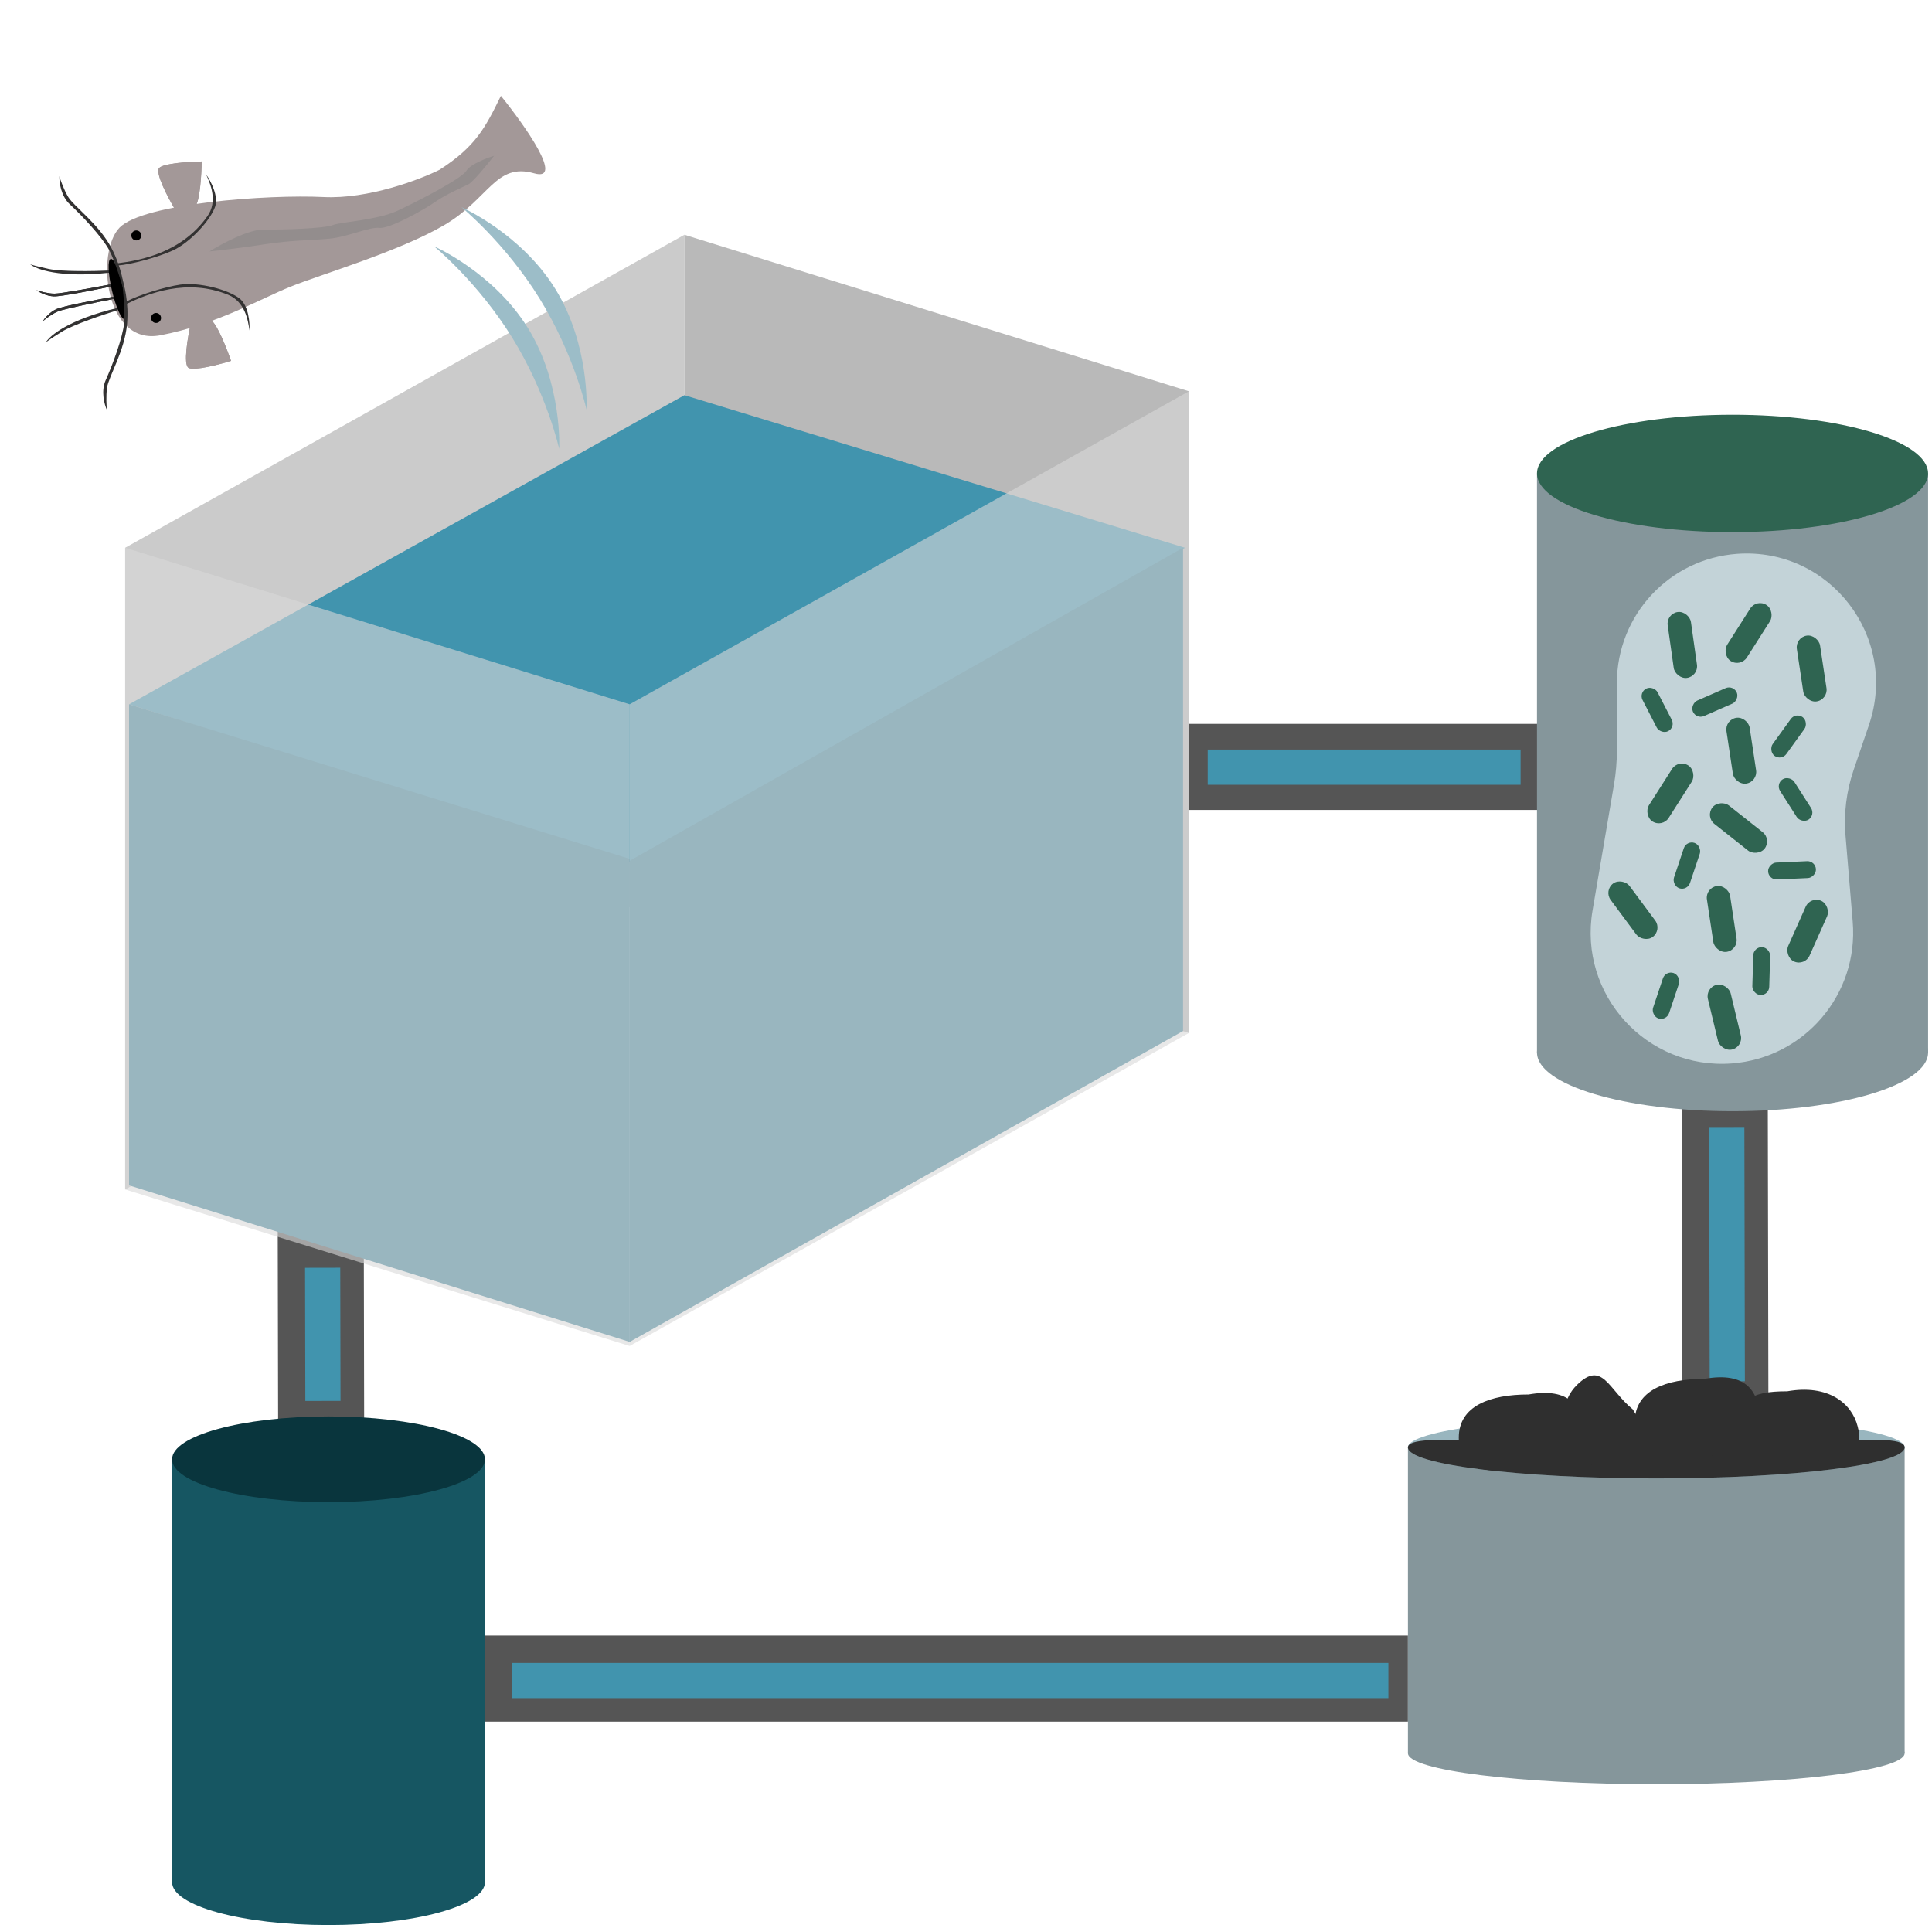 <svg width="281" height="280" viewBox="0 0 281 280" fill="none" xmlns="http://www.w3.org/2000/svg">
<rect x="138.793" y="105.285" width="86.462" height="12.52" fill="#555555"/>
<rect width="65.336" height="12.514" transform="matrix(-0.002 -1 1 -0.002 244.729 223.004)" fill="#555555"/>
<ellipse cx="251.99" cy="153.09" rx="28.441" ry="8.537" fill="#85969B"/>
<rect x="223.548" y="68.862" width="56.883" height="84.228" fill="#85969B"/>
<ellipse cx="251.99" cy="68.862" rx="28.441" ry="8.537" fill="#2F6451"/>
<path d="M235.169 99.347C235.169 89.463 242.808 81.259 252.668 80.556C266.115 79.598 276.187 92.662 271.839 105.423L269.594 112.013C268.552 115.071 268.153 118.311 268.422 121.53L269.468 134.054C270.35 144.623 262.449 153.884 251.874 154.678C239.501 155.606 229.545 144.67 231.628 132.439L234.752 114.088C235.029 112.459 235.169 110.81 235.169 109.158V99.347Z" fill="#C3D3D8"/>
<rect width="3.413" height="9.675" rx="1.706" transform="matrix(0.989 -0.149 0.149 0.989 261.091 92.705)" fill="#2F6451"/>
<rect width="3.413" height="9.675" rx="1.706" transform="matrix(0.989 -0.149 0.149 0.989 248.008 129.128)" fill="#2F6451"/>
<rect width="3.413" height="9.675" rx="1.706" transform="matrix(0.989 -0.149 0.149 0.989 250.852 104.656)" fill="#2F6451"/>
<rect width="3.414" height="9.672" rx="1.707" transform="matrix(0.62 -0.785 0.784 0.62 248.008 118.776)" fill="#2F6451"/>
<rect width="3.414" height="9.673" rx="1.707" transform="matrix(0.803 -0.596 0.596 0.803 233.249 129.522)" fill="#2F6451"/>
<rect width="3.413" height="9.674" rx="1.707" transform="matrix(0.913 0.407 -0.407 0.913 263.323 130.325)" fill="#2F6451"/>
<rect width="3.413" height="9.673" rx="1.707" transform="matrix(0.843 0.538 -0.537 0.843 244.104 110.407)" fill="#2F6451"/>
<rect width="3.413" height="9.675" rx="1.707" transform="matrix(0.972 -0.234 0.234 0.972 248.008 143.644)" fill="#2F6451"/>
<rect width="3.413" height="9.673" rx="1.707" transform="matrix(0.843 0.538 -0.537 0.843 255.481 87.073)" fill="#2F6451"/>
<rect width="3.413" height="9.675" rx="1.706" transform="matrix(0.99 -0.141 0.14 0.99 242.32 89.26)" fill="#2F6451"/>
<rect width="2.457" height="6.963" rx="1.229" transform="matrix(0.842 -0.539 0.539 0.843 258.247 114.008)" fill="#2F6451"/>
<rect width="2.457" height="6.964" rx="1.228" transform="matrix(0.948 0.317 -0.317 0.948 245.291 122.209)" fill="#2F6451"/>
<rect width="2.457" height="6.964" rx="1.228" transform="matrix(0.948 0.317 -0.317 0.948 242.252 141.138)" fill="#2F6451"/>
<rect width="2.457" height="6.963" rx="1.229" transform="matrix(0.811 0.585 -0.585 0.811 261.182 103.577)" fill="#2F6451"/>
<rect width="2.457" height="6.963" rx="1.228" transform="matrix(0.889 -0.458 0.458 0.889 238.338 100.719)" fill="#2F6451"/>
<rect width="2.457" height="6.964" rx="1.228" transform="matrix(1 0.03 -0.03 1 255.042 137.724)" fill="#2F6451"/>
<rect width="2.458" height="6.961" rx="1.229" transform="matrix(0.401 0.916 -0.916 0.401 252.11 99.594)" fill="#2F6451"/>
<rect width="2.458" height="6.961" rx="1.229" transform="matrix(0.045 0.999 -0.999 0.045 264.063 125.203)" fill="#2F6451"/>
<rect width="65.336" height="12.514" transform="matrix(-0.002 -1 1 -0.002 40.521 241.784)" fill="#555555"/>
<rect width="19.366" height="5.119" transform="matrix(-0.002 -1 1 -0.002 44.408 203.767)" fill="#4194AE"/>
<rect x="175.658" y="109.021" width="45.506" height="5.122" fill="#4194AE"/>
<rect x="70.534" y="237.886" width="134.243" height="12.52" fill="#555555"/>
<rect x="74.516" y="241.87" width="127.417" height="5.122" fill="#4194AE"/>
<rect width="36.872" height="5.119" transform="matrix(-0.002 -1 1 -0.002 248.666 200.912)" fill="#4194AE"/>
<path d="M99.544 34.146L18.202 79.675V173.008L99.544 127.48V34.146Z" fill="#CBCBCB"/>
<path d="M99.544 34.146L172.923 56.911V150.244L99.544 127.48V34.146Z" fill="#B9B9B9"/>
<path d="M99.544 57.48L18.771 102.439L91.865 125.488L172.354 79.675L99.544 57.48Z" fill="#4194AE"/>
<path d="M18.771 102.439L91.581 124.919V195.177L18.771 172.412V102.439Z" fill="#398199"/>
<path d="M91.581 195.177L172.07 149.959V79.675L91.581 125.203V195.177Z" fill="#398199"/>
<path d="M172.923 56.911L91.581 102.439V195.772L172.923 150.244V56.911Z" fill="#D9D9D9" fill-opacity="0.6"/>
<path d="M18.202 79.675L91.581 102.439V195.772L18.202 173.008V79.675Z" fill="#D9D9D9" fill-opacity="0.6"/>
<ellipse cx="47.781" cy="273.765" rx="22.753" ry="6.235" fill="#165662"/>
<rect x="25.028" y="212.251" width="45.506" height="61.515" fill="#165662"/>
<ellipse cx="47.781" cy="212.251" rx="22.753" ry="6.235" fill="#09353D"/>
<ellipse cx="240.898" cy="255.004" rx="36.12" ry="4.508" fill="#85969B"/>
<rect x="204.777" y="210.524" width="72.241" height="44.48" fill="#85969B"/>
<ellipse cx="240.898" cy="210.524" rx="36.12" ry="4.508" fill="#99B6BF"/>
<path d="M277.018 210.524C277.018 213.014 260.846 215.032 240.898 215.032C220.949 215.032 204.777 213.014 204.777 210.524C204.777 208.035 222.371 210.524 242.32 210.524C262.268 210.524 277.018 208.035 277.018 210.524Z" fill="#2F2F2F"/>
<path d="M230.375 209.102C230.375 213.724 226.249 213.984 220.638 213.984C215.027 213.984 212.172 213.724 212.172 209.102C212.172 204.48 216.721 202.826 222.332 202.826C228.258 201.78 230.375 204.48 230.375 209.102Z" fill="#2F2F2F"/>
<path d="M255.971 206.826C255.971 211.447 251.846 211.707 246.235 211.707C240.624 211.707 237.769 211.447 237.769 206.826C237.769 202.204 242.318 200.549 247.929 200.549C253.855 199.503 255.971 202.204 255.971 206.826Z" fill="#2F2F2F"/>
<path d="M270.192 207.483C271.614 213.174 266.495 211.467 261.025 213.174C255.414 213.174 252.843 212.914 252.843 208.293C252.843 203.671 254.342 202.361 259.953 202.361C265.88 201.315 269.339 204.069 270.192 207.483Z" fill="#2F2F2F"/>
<path d="M229.377 201.42C233.064 197.817 233.917 202.079 237.485 204.997C239.828 208.801 240.706 210.664 237.23 212.807C233.753 214.95 232.142 214.541 229.8 210.736C226.538 207.203 227.165 203.581 229.377 201.42Z" fill="#2F2F2F"/>
<path d="M47.065 28.659C53.55 28.977 61.017 26.145 63.94 24.688C69.203 21.292 70.579 18.581 72.852 13.941C76.326 18.23 82.156 26.488 77.683 25.207C72.093 23.606 71.158 28.906 64.599 32.746C58.041 36.586 46.684 39.904 42.24 41.702C37.797 43.499 31.413 47.231 23.302 48.77C15.192 50.31 13.912 36.59 17.412 33.081C20.912 29.573 38.958 28.261 47.065 28.659Z" fill="#A39898"/>
<ellipse rx="0.726" ry="0.726" transform="matrix(0.227 -0.974 0.974 0.227 22.697 46.247)" fill="black"/>
<ellipse rx="0.726" ry="0.726" transform="matrix(0.227 -0.974 0.974 0.227 19.827 34.243)" fill="black"/>
<path d="M26.211 41.398C23.991 41.716 20.038 42.942 18.328 43.886L18.403 44.201C21.537 42.695 27.181 40.432 33.173 42.872C35.624 43.87 36.086 46.583 36.286 48.071C36.35 46.943 36.149 44.43 34.837 43.409C33.196 42.132 28.987 41.002 26.211 41.398Z" fill="#333232"/>
<path d="M25.106 36.445C23.065 37.378 19.077 38.481 17.128 38.611L17.021 38.304C20.471 37.88 26.445 36.735 30.169 31.444C31.692 29.279 30.616 26.746 29.98 25.385C30.644 26.301 31.832 28.523 31.279 30.093C30.588 32.054 27.656 35.279 25.106 36.445Z" fill="#333232"/>
<path d="M8.96 48.266C10.634 47.224 15.117 45.724 17.15 45.104L17.074 44.788C10.002 46.48 7.185 48.846 6.661 49.818C6.73 49.734 7.287 49.307 8.96 48.266Z" fill="#333232"/>
<path d="M7.08 39.117C9.006 39.536 13.733 39.445 15.855 39.346L15.89 39.669C8.66 40.449 5.213 39.166 4.393 38.427C4.486 38.482 5.154 38.697 7.08 39.117Z" fill="#333232"/>
<path d="M8.214 44.951C9.213 44.501 14.214 43.569 16.517 43.15L16.622 43.457C14.264 43.918 9.331 44.927 8.463 45.278C7.594 45.629 6.602 46.393 6.214 46.731C6.464 46.325 7.215 45.401 8.214 44.951Z" fill="#333232"/>
<path d="M8.214 44.951C9.213 44.501 14.214 43.569 16.517 43.15L16.622 43.457C14.264 43.918 9.331 44.927 8.463 45.278C7.594 45.629 6.602 46.393 6.214 46.731C6.464 46.325 7.215 45.401 8.214 44.951Z" fill="#333232"/>
<path d="M7.824 43.106C8.919 43.149 13.905 42.138 16.198 41.663L16.179 41.339C13.82 41.796 8.869 42.709 7.932 42.71C6.996 42.71 5.789 42.374 5.303 42.206C5.687 42.488 6.73 43.063 7.824 43.106Z" fill="#333232"/>
<path d="M7.824 43.106C8.919 43.149 13.905 42.138 16.198 41.663L16.179 41.339C13.82 41.796 8.869 42.709 7.932 42.71C6.996 42.71 5.789 42.374 5.303 42.206C5.687 42.488 6.73 43.063 7.824 43.106Z" fill="#333232"/>
<ellipse rx="4.503" ry="0.871" transform="matrix(-0.227 -0.974 0.974 -0.227 17.127 42.046)" fill="black"/>
<path d="M18.485 47.055C18.743 43.894 18.05 41.237 17.67 40.303C17.871 41.791 18.229 45.206 18.06 46.956C17.849 49.144 16.296 53.256 15.378 55.279C14.643 56.898 15.189 58.865 15.554 59.646C15.486 59.083 15.395 57.64 15.572 56.368C15.792 54.779 18.161 51.007 18.485 47.055Z" fill="#333232"/>
<path d="M16.223 36.102C17.689 38.914 18.082 41.632 18.095 42.639C17.702 41.19 16.706 37.905 15.871 36.357C14.827 34.423 11.799 31.237 10.168 29.73C8.862 28.523 8.602 26.499 8.635 25.638C8.791 26.183 9.267 27.548 9.923 28.651C10.743 30.029 14.391 32.586 16.223 36.102Z" fill="#333232"/>
<path d="M23.154 24.43C22.517 25.116 24.434 28.754 25.472 30.487C26.179 30.652 27.759 30.782 28.422 29.982C29.085 29.182 29.309 25.317 29.338 23.485C27.542 23.513 23.791 23.743 23.154 24.43Z" fill="#A39898"/>
<path d="M23.154 24.43C22.517 25.116 24.434 28.754 25.472 30.487C26.179 30.652 27.759 30.782 28.422 29.982C29.085 29.182 29.309 25.317 29.338 23.485C27.542 23.513 23.791 23.743 23.154 24.43Z" fill="#A39898"/>
<path d="M27.432 53.508C26.614 53.053 27.307 48.999 27.756 47.03C28.377 46.654 29.839 46.041 30.717 46.596C31.596 47.151 33.007 50.756 33.603 52.489C31.887 53.019 28.25 53.964 27.432 53.508Z" fill="#A39898"/>
<path d="M27.432 53.508C26.614 53.053 27.307 48.999 27.756 47.03C28.377 46.654 29.839 46.041 30.717 46.596C31.596 47.151 33.007 50.756 33.603 52.489C31.887 53.019 28.25 53.964 27.432 53.508Z" fill="#A39898"/>
<path d="M38.399 33.381C36.178 33.338 32.184 35.489 30.465 36.57C31.92 36.415 35.591 35.987 38.638 35.511C42.446 34.917 45.222 34.971 47.924 34.712C50.627 34.453 53.763 32.961 55.188 33.145C56.613 33.329 61.673 30.507 63.253 29.393C64.833 28.28 67.281 27.221 68.109 26.821C68.77 26.501 70.889 23.912 71.866 22.658C70.761 22.993 68.407 23.897 67.838 24.831C67.126 25.999 60.788 29.264 57.824 30.647C54.86 32.031 49.52 32.269 48.382 32.744C47.244 33.22 41.176 33.435 38.399 33.381Z" fill="#938D8D"/>
<path d="M80.778 42.043C85.802 50.175 85.313 59.588 85.313 59.588C85.313 59.588 83.521 51.585 78.498 43.453C73.474 35.32 67.121 30.137 67.121 30.137C67.121 30.137 75.754 33.91 80.778 42.043Z" fill="#9CBDC8"/>
<path d="M76.796 47.734C81.82 55.866 81.332 65.279 81.332 65.279C81.332 65.279 79.54 57.276 74.516 49.144C69.492 41.011 63.139 35.828 63.139 35.828C63.139 35.828 71.773 39.601 76.796 47.734Z" fill="#9CBDC8"/>
</svg>
